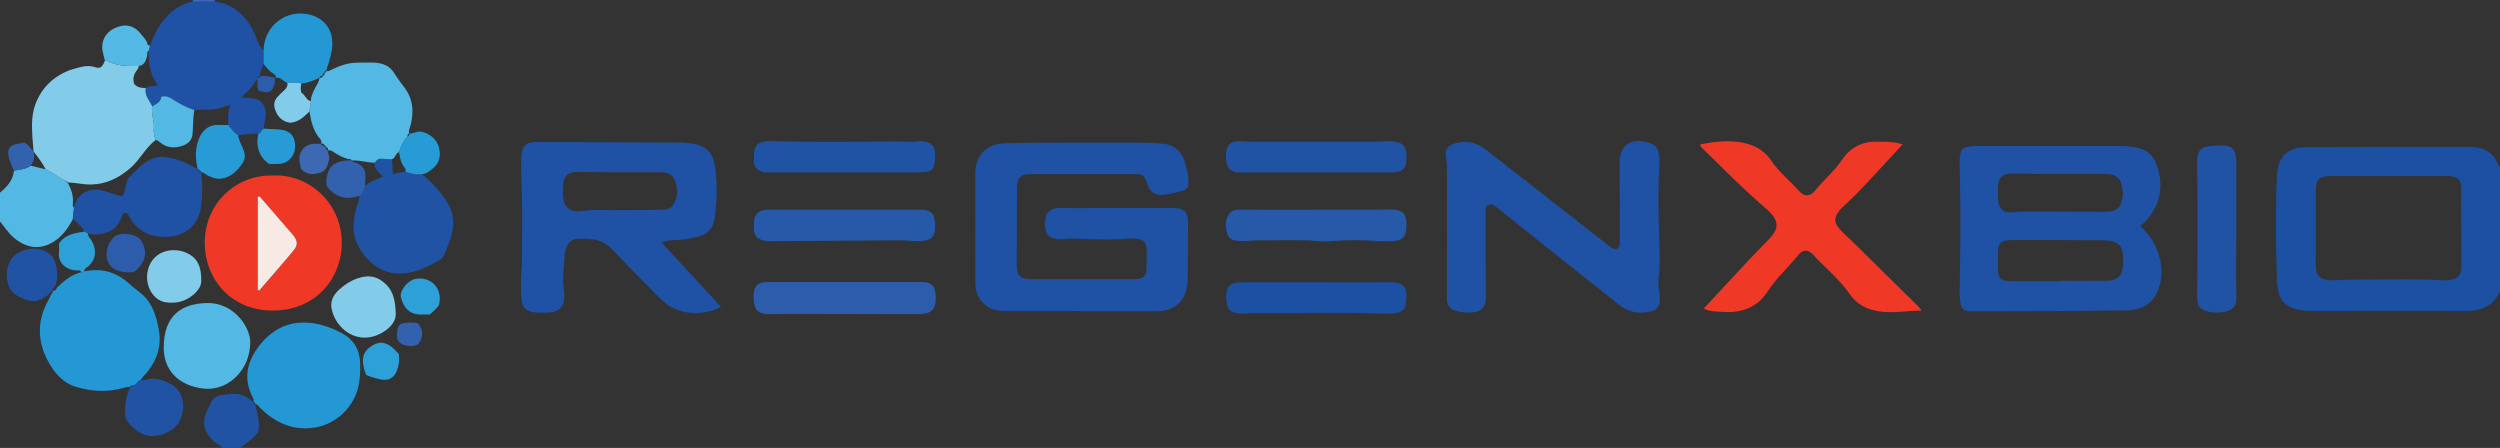 <?xml version="1.0" encoding="iso-8859-1"?>
<!-- Generator: Adobe Illustrator 27.0.0, SVG Export Plug-In . SVG Version: 6.00 Build 0)  -->
<svg version="1.1" id="Layer_1" xmlns="http://www.w3.org/2000/svg" xmlns:xlink="http://www.w3.org/1999/xlink" x="0px" y="0px"
	 viewBox="0 0 1479 265" style="enable-background:new 0 0 1479 265;" xml:space="preserve">
<rect x="0" y="0" width="1479" height="265" fill="#333333" stroke="none"/>
<g>
	<path style="fill:#1C50A3;" d="M1479,172c-3.777,9.288-10.946,12.062-20.563,11.978c-30.313-0.267-60.631-0.014-90.947,0.01
		c-2.322,0.002-4.621-0.257-6.94-0.62c-10.306-1.612-12.505-7.969-13.402-14.863c-0.256-1.971-0.153-3.991-0.188-5.989
		c-0.207-11.812-0.744-23.631-0.487-35.433c0.17-7.809,0.122-15.632,0.545-23.436c0.586-10.812,6.371-16.566,17.144-16.614
		c32.153-0.143,64.307-0.136,96.46-0.17c5.5-0.006,10.466,1.262,14.442,5.514c1.848,1.976,2.018,4.788,3.935,6.623
		C1479,123.333,1479,147.667,1479,172z M1413.02,104.147c-11.329,0-22.657-0.023-33.986,0.008c-7.084,0.02-9.016,1.904-9.025,8.763
		c-0.02,14.49,0.106,28.982-0.056,43.47c-0.074,6.597,2.4,9.238,9.288,9.44c3.985,0.117,7.987-0.386,11.946-0.372
		c18.141,0.067,36.291-0.721,54.423,0.398c1.856,0.115,3.64-0.24,5.433-0.623c2.992-0.639,4.553-2.574,4.923-5.508
		c0.166-1.316,0.169-2.66,0.166-3.99c-0.035-12.826-0.089-25.653-0.131-38.479c-0.008-2.329,0.179-4.671-0.009-6.984
		c-0.302-3.719-1.88-5.382-5.5-5.989c-1.299-0.218-2.655-0.13-3.985-0.131C1435.344,104.143,1424.182,104.147,1413.02,104.147z"/>
	<path style="fill:#53B9E4;" d="M0,114c4.075-3.492,7.764-7.228,8.23-13.004c3.312-0.892,6.986-0.603,9.834-3.011
		c2.987,0.728,5.974,1.456,8.961,2.184c4.254,1.924,7.758,5.169,12.132,6.882c-0.012,0.59,0.385,0.825,0.86,0.993l-0.062-0.054
		c2.227,3.747,3.495,7.734,3.183,12.159c-0.064,0.913-0.413,2,0.652,2.683c-0.234,2.248-0.468,4.497-0.702,6.745
		c-2.813,5.546-6.423,10.468-11.832,13.706c-8.122,4.862-16.165,3.275-23.29-2.847C4.793,137.712,2.62,134.174,0,131
		C0,125.333,0,119.667,0,114z"/>
	<path style="fill:#2153A5;" d="M150.875,239.033c1.188,5.314,3.087,10.536,1.94,16.452c-2.704,3.86-6.889,6.543-10.815,9.516
		c-3.333,0-6.667,0-10,0c-2.039-1.653-4.416-2.807-6.335-4.678c-4.841-4.721-6.222-10.361-3.553-16.371
		c4.427-9.967,4.294-9.992,15.429-10.936c4.988-0.422,8.988,1.678,12.44,5.074l-0.054-0.076c0.075,0.618,0.173,1.213,1.035,1.067
		L150.875,239.033z"/>
	<path style="fill:#3D68B2;" d="M114.156,1.062C114.104,0.708,114.052,0.354,114,0c4.333,0,8.667,0,13,0
		c-0.01,0.337-0.02,0.675-0.03,1.012C122.699,1.029,118.427,1.046,114.156,1.062z"/>
	<path style="fill:#1F52A4;" d="M639.496,184.006c-14.997,0-29.994-0.015-44.991,0.01c-4.108,0.007-7.985-0.845-11.278-3.337
		c-4.44-3.36-6.213-8.082-6.228-13.532c-0.021-7.499-0.006-14.998-0.006-22.498c0-13.999,0.043-27.997-0.013-41.996
		c-0.047-11.653,7.566-17.671,17.602-17.907c26.15-0.615,52.298-0.278,78.445-0.369c4.815-0.017,9.64,0.258,14.446,0.606
		c6.931,0.501,11.852,4.549,13.58,11.252c0.95,3.684,2.171,7.35,2.094,11.236c-0.073,3.705-0.798,4.772-4.352,5.562
		c-3.398,0.754-6.701,1.924-10.216,2.195c-5.195,0.4-7.847-1.162-9.62-5.896c-2.333-6.23-2.432-6.318-8.877-6.321
		c-19.661-0.009-39.321-0.004-58.982-0.002c-1,0-2.006-0.048-2.998,0.043c-4.369,0.402-6.189,2.294-6.433,6.675
		c-0.065,1.163-0.01,2.333-0.015,3.499c-0.056,14.495-0.1,28.991-0.174,43.486c-0.032,6.314,1.914,8.396,8.292,8.409
		c20.161,0.039,40.322,0.017,60.483,0.007c1.164-0.001,2.354,0.021,3.487-0.197c2.982-0.574,4.343-1.977,4.505-5.079
		c0.209-3.984,0.284-7.989,0.135-11.975c-0.168-4.476-1.928-6.237-6.407-6.726c-1.643-0.179-3.335-0.125-4.987,0.019
		c-10.801,0.943-21.598,0.307-32.394-0.031c-3.469-0.109-6.857,0.885-10.423,0.113c-3.256-0.705-4.907-2.361-5.655-5.433
		c-0.445-1.829-0.499-3.639-0.234-5.449c0.725-4.949,2.875-6.955,7.924-7.26c2.487-0.15,4.993,0.027,7.491,0.022
		c18.997-0.041,37.993-0.092,56.99-0.137c1.5-0.004,3.004-0.055,4.498,0.036c5.169,0.315,7.622,2.666,7.643,7.879
		c0.048,11.662-0.066,23.325-0.216,34.987c-0.025,1.974-0.393,3.985-0.885,5.906c-1.774,6.923-7.433,11.573-14.745,12.146
		c-2.487,0.195-4.993,0.191-7.49,0.194c-13.332,0.017-26.664,0.008-39.996,0.008C639.496,184.103,639.496,184.054,639.496,184.006z"
		/>
	<path style="fill:#1F52A4;" d="M1266.073,133.538c4.368,4.308,7.568,8.337,9.577,13.15c2.602,6.234,3.916,12.634,2.596,19.455
		c-2.269,11.722-8.708,17.343-20.575,17.5c-13.484,0.178-26.969,0.284-40.453,0.357c-16.155,0.087-32.309,0.107-48.464,0.15
		c-1.332,0.004-2.667,0.01-3.995-0.075c-2.655-0.17-4.319-1.532-4.809-4.201c-0.39-2.125-0.663-4.247-0.629-6.43
		c0.213-13.639,0.483-27.279,0.49-40.919c0.006-12.142-0.313-24.285-0.46-36.428c-0.018-1.486,0-2.998,0.249-4.456
		c0.463-2.704,1.902-4.447,4.852-4.904c1.49-0.231,2.954-0.391,4.448-0.391c28.315-0.002,56.63-0.025,84.946,0.032
		c3.146,0.006,6.323,0.272,9.43,0.766c6.055,0.964,10.479,4.315,12.544,10.13c4.517,12.717,2.428,24.201-7,34.104
		C1268.134,132.095,1267.249,132.623,1266.073,133.538z M1217.942,166.342c0-0.071,0-0.141,0-0.212
		c9.496,0,18.993,0.07,28.488-0.025c6.035-0.061,8.844-2.713,9.527-8.634c0.114-0.991,0.142-1.994,0.157-2.993
		c0.139-9.282-2.823-12.286-12.122-12.327c-9.994-0.044-19.987-0.111-29.98-0.139c-8.163-0.023-16.328-0.09-24.489,0.025
		c-5.932,0.084-7.604,1.994-7.524,7.963c0.035,2.661,0.054,5.325-0.001,7.985c-0.139,6.796,1.17,8.191,7.967,8.354
		c0.666,0.016,1.333,0.002,1.999,0.002C1200.623,166.342,1209.282,166.342,1217.942,166.342z M1218.5,102.869
		c-4.659,0-9.317,0.024-13.976-0.007c-4.989-0.033-9.984-0.298-14.966-0.129c-5.131,0.174-7.212,2.336-7.516,7.403
		c-0.159,2.653-0.177,5.336,0.025,7.984c0.426,5.592,3.373,8.119,8.915,7.463c3.489-0.413,6.963-0.456,10.45-0.444
		c13.977,0.05,27.954,0.144,41.931,0.189c1.826,0.006,3.673-0.027,5.473-0.298c2.84-0.427,4.982-2.068,5.934-4.753
		c0.883-2.491,1.363-5.122,1.008-7.837c-0.93-7.105-3.578-9.52-10.819-9.562C1236.14,102.829,1227.32,102.868,1218.5,102.869z"/>
	<path style="fill:#1F52A4;" d="M391.474,143.563c11.775,12.744,23.371,25.293,35.009,37.889c-8.62,5.058-23.323,5.576-32.691-2.05
		c-4.162-3.388-7.695-7.371-11.454-11.138c-6.942-6.957-13.802-13.998-20.576-21.118c-5.679-5.969-12.955-6.217-20.333-5.804
		c-3.222,0.18-5.428,2.344-6.468,5.487c-0.313,0.947-0.792,1.904-0.825,2.869c-0.254,7.29-1.758,14.553-0.494,21.878
		c0.141,0.817,0.185,1.656,0.216,2.487c0.272,7.147-2.805,10.6-9.857,10.917c-2.325,0.105-4.674,0.075-6.991-0.132
		c-6.011-0.537-8.41-2.925-8.629-8.838c-0.179-4.827-0.376-9.696,0.054-14.491c0.507-5.664,0.354-11.309,0.394-16.962
		c0.067-9.499,0.167-19.003-0.032-28.499c-0.143-6.817-0.589-13.628-0.452-20.452c0.027-1.33-0.044-2.676,0.131-3.987
		c0.738-5.516,2.935-7.609,8.561-7.598c28.661,0.053,57.322,0.184,85.983,0.348c2.481,0.014,4.978,0.353,7.435,0.745
		c7.012,1.12,11.233,5.211,12.376,12.469c1.642,10.425,1.472,20.914,0.001,31.341c-0.814,5.773-4.15,9.637-9.974,11.161
		c-4.366,1.143-8.794,1.772-13.294,1.912C396.941,142.079,394.344,142.216,391.474,143.563z M365.979,101.868
		c-3.166,0-6.331,0.021-9.497-0.005c-4.661-0.039-9.322-0.101-13.982-0.174c-6.629-0.103-9.004,2.068-9.453,8.76
		c-0.1,1.493-0.063,2.998-0.033,4.497c0.149,7.305,3.872,10.892,11.133,9.875c8.482-1.189,16.939-0.323,25.403-0.482
		c7.493-0.141,14.988-0.151,22.482-0.24c2.661-0.031,5.106-0.995,6.45-3.224c2.765-4.584,2.623-9.571,0.631-14.374
		c-1.754-4.229-5.642-4.662-9.643-4.644C381.64,101.894,373.81,101.868,365.979,101.868z"/>
	<path style="fill:#1F52A4;" d="M879.633,121.663c-1.166,1.804-0.762,3.506-0.759,5.143c0.031,15.492,0.087,30.984,0.127,46.476
		c0.004,1.498,0.074,3.013-0.11,4.492c-0.505,4.052-2.632,6.333-6.688,6.909c-3.652,0.519-7.318,0.237-10.89-0.736
		c-3.247-0.885-5.163-3.027-5.292-6.422c-0.133-3.49-0.028-6.99-0.027-10.485c0.009-22.657,0.018-45.313,0.026-67.97
		c0.001-1.999-0.281-3.959-0.566-5.941c-0.705-4.892,0.877-7.084,5.604-8.39c6.579-1.817,12.502-0.461,17.836,3.703
		c21.253,16.591,42.503,33.185,63.753,49.78c3.148,2.458,6.299,4.911,9.428,7.393c1.333,1.057,2.67,2.008,4.538,1.498
		c1.928-1.137,1.707-3.116,1.705-4.882c-0.016-14.656-0.101-29.311-0.165-43.967c-0.001-0.167-0.004-0.333-0.01-0.5
		c-0.445-11.917,6.523-16.96,17.964-13.087c2.784,0.943,4.417,2.602,5.097,5.525c0.542,2.33,0.537,4.639,0.417,6.943
		c-0.762,14.629-0.557,29.245-0.065,43.881c0.268,7.961,0.628,15.97-0.362,23.94c-0.393,3.165,0.336,6.288,0.65,9.429
		c0.704,7.041-1.173,9.428-8.149,10.415c-6.124,0.866-11.481-1.011-16.257-4.807c-14.335-11.392-28.685-22.766-43.012-34.167
		c-9.636-7.669-19.261-15.352-28.851-23.08C883.793,121.321,882.114,120.089,879.633,121.663z"/>
	<path style="fill:#EF3825;" d="M1125.618,85.444c-6.927,7.461-13.484,14.52-20.038,21.581c-4.871,5.248-9.833,10.403-15.169,15.187
		c-0.742,0.665-1.431,1.401-2.064,2.17c-3.377,4.099-3.509,7.144-0.049,11.1c2.291,2.619,5.005,4.865,7.494,7.314
		c13.295,13.081,26.581,26.173,39.858,39.273c0.336,0.331,0.536,0.8,1.112,1.685c-8.684,0.001-16.9,1.76-25.312,0.443
		c-7.151-1.12-13.039-4.237-17.089-10.114c-6.116-8.875-14.538-15.538-21.71-23.39c-2.976-3.258-6.155-3.155-8.952,0.349
		c-5.806,7.273-12.847,13.464-17.939,21.383c-6.335,9.853-16.07,12.977-27.249,12.061c-3.408-0.279-7.022-0.093-10.558-1.998
		c9.044-9.732,17.958-19.378,26.939-28.962c3.869-4.129,7.893-8.112,11.81-12.197c0.917-0.956,1.753-2.006,2.507-3.096
		c2.335-3.376,2.405-6.734-0.019-10.171c-1.562-2.215-3.562-3.951-5.58-5.683c-12.771-10.964-24.532-22.991-36.556-34.74
		c-0.567-0.554-1.36-1.027-1.079-2.302c8.721-1.582,17.506-2.745,26.421-0.641c6.431,1.518,11.798,4.828,15.431,10.264
		c4.597,6.879,11.111,11.906,16.481,18.025c3.02,3.442,6.537,3.451,9.42-0.131c5.116-6.359,11.452-11.62,16.069-18.415
		c4.832-7.11,11.602-10.743,20.289-10.598C1115.061,83.924,1120.079,83.531,1125.618,85.444z"/>
	<path style="fill:#EF3825;" d="M161.682,103.842c20.893-1.063,40.506,16.307,40.526,39.682
		c0.018,21.102-15.39,40.318-41.159,40.216c-24.555-0.097-39.806-18.824-39.924-39.81
		C120.991,119.86,140.211,103.078,161.682,103.842z M152.498,171.556c0.281,0.104,0.563,0.208,0.844,0.311
		c6.811-7.902,13.724-15.72,20.382-23.749c2.72-3.279,2.369-5.899-0.564-9.326c-6.045-7.062-12.139-14.081-18.253-21.083
		c-0.571-0.654-0.974-1.899-2.409-1.255C152.498,134.802,152.498,153.179,152.498,171.556z"/>
	<path style="fill:#2398D4;" d="M33.863,169.96c4.215-3.85,8.451-7.667,14.289-8.916c0.565-0.09,1.239,0.173,1.621-0.504
		c9.677-1.994,18.319,0.03,25.824,6.589c2.118,1.851,4.236,3.723,6.508,5.372c7.7,5.59,10.3,13.917,11.85,22.601
		c1.979,11.087-2.054,20.352-9.732,28.244c-0.445,0.457-0.778,1.023-1.162,1.539c-1.863,0.507-2.268,3.128-4.498,3.102
		c-0.713,0.086-1.58-0.047-1.549,1.093l0.098-0.059c-1.347-0.398-2.6,0.005-3.882,0.387c-9.519,2.836-19.011,2.254-28.379-0.591
		c-7.834-2.379-12.773-8.366-16.436-15.13c-6.539-12.076-6.494-24.375,0.409-36.458c0.571-1,0.967-2.099,1.444-3.153
		c0.924-0.486,1.046-1.239,0.715-2.143l-0.048,0.05C32.653,172.385,33.262,171.178,33.863,169.96z"/>
	<path style="fill:#1F52A4;" d="M114.156,1.062c4.271-0.017,8.543-0.033,12.814-0.05c7.902,0.684,13.934,4.714,18.769,10.709
		c2.706,3.356,4.642,7.22,6.111,11.254c0.967,2.657,2.216,5.074,4.061,7.196c0.011,2.555,0.021,5.109,0.032,7.664
		c-0.702,2.384-2.462,4.472-2.003,7.18l0.094-0.076c-1.004-0.335-1.156,0.595-1.606,1.082c-0.169,0.125-0.311,0.277-0.426,0.454
		c-2.007,4.306-5.322,7.562-9.281,11.26c2.531,0.171,4.526,0.254,6.51,0.449c4.759,0.469,7.417,3.272,7.904,8.033
		c0.348,3.405-0.707,6.583-1.3,9.841c-1.144,0.889-1.456,2.589-3.006,3.081c-4.013-0.276-7.946,0.586-11.923,0.828
		c-2.566-1.376-3.994-3.863-5.821-5.961c-0.143-3.888-0.273-7.776,1.005-11.898c-2.856,0.636-5.002,1.727-7.376,2.21
		c-4.581,0.93-9.171,0.392-13.736,0.79c-4.637-1.397-8.792-3.79-12.827-6.374c-2.028-1.298-4.009-2.264-6.754-1.495
		c-0.189,3.282-3.049,4.24-5.377,5.723c-1.537-3.52-4.725-6.463-3.797-10.846c1.972-1.454,4.425-0.988,7.149-1.61
		c-4.612-6.275-5.441-13.275-5.408-20.479c0.25-1.002,0.501-2.004,0.751-3.006c4.292-11.565,10.525-21.391,23.007-25.577
		C112.489,1.187,113.342,1.184,114.156,1.062z"/>
	<path style="fill:#2398D4;" d="M149.982,238.089c0.34-1.018,0.092-1.948-0.39-2.862c-6.302-11.946-2.977-22.675,4.977-32.16
		c9.444-11.262,21.795-14.565,35.948-10.729c3.99,1.081,7.834,2.66,11.512,4.622c7.278,3.882,10.79,9.911,11.053,18.132
		c0.161,5.032-0.146,10.069-1.377,14.833c-2.823,10.924-12.884,21.247-26.05,23.111c-12.745,1.805-22.908-3.122-31.771-11.729
		c-0.897-0.871-1.398-2.328-3.009-2.274l0.089,0.048c0.151-0.837-0.063-1.32-1.035-1.067L149.982,238.089z"/>
	<path style="fill:#2153A5;" d="M249.749,103.064c5.069,4.302,9.611,9.075,13.509,14.49c4.797,6.664,5.997,13.83,3.825,21.721
		c-1.063,3.863-2.626,7.505-4.182,11.164c-0.592,1.393-1.459,2.542-2.83,3.351c-6.333,3.738-12.873,7.021-20.277,7.862
		c-11.047,1.255-19.329-3.667-25.563-12.353c-5.521-7.694-6.209-16.26-3.689-25.204c0.763-2.708,1.616-5.39,2.428-8.084
		c1.548-1.709,2.693-3.623,3.014-5.953c2.926-2.697,6.701-3.87,10.443-5.585c-2.003-2.658-5.615-4.225-4.703-8.23
		c0.9-1.498,1.999-2.529,3.974-2.312c1.963,0.216,3.951,0.198,5.929,0.283c1.063,2.739-0.028,5.751,1.065,9.021
		c2.331-1.231,4.761-1.229,7.121-1.669C243.023,102.75,246.299,103.484,249.749,103.064z"/>
	<path style="fill:#53B9E4;" d="M231.63,94.214c-1.977-0.085-3.966-0.067-5.929-0.283c-1.975-0.217-3.074,0.814-3.974,2.312
		c-4.638,0.017-9.121-1.678-13.797-1.245l0.093,0.065c-0.302-1.115-1.173-1.019-2.03-0.953c-3.035-0.896-5.841-2.295-8.449-4.056
		c-1.14-0.77-2.185-1.508-3.633-1.041l0.058,0.047c0.267-0.998,0.135-1.791-1.048-2.046l0.055,0.061
		c-0.036-0.665-0.387-1.016-1.052-1.051l0.061,0.055c-0.271-1.162-1.014-1.381-2.045-1.025l0.016,0.103
		c0.345-0.99,0.298-2.03-0.38-2.771c-4.258-4.659-5.522-10.475-6.496-16.417c0.28-2.027,0.56-4.054,0.841-6.082
		c-0.125-2.368,0.93-4.364,1.807-6.48c1.04-2.51,3.129-4.564,3.271-7.456l-0.049,0.049c0.962,0.19,1.732,0,2.071-1.045l-0.066,0.066
		c1.049-0.336,1.218-1.117,1.047-2.07l-0.05,0.058c0.745,0.039,1.14-0.267,1.04-1.059l-0.047,0.042
		c1.441,0.426,2.464-0.415,3.674-1.006c4.78-2.333,9.787-3.935,15.193-3.928c3.331,0.004,6.673-0.192,9.989,0.023
		c4.622,0.3,8.679,1.76,11.33,6.046c1.914,3.094,4.153,5.994,6.331,8.917c4.693,6.299,5.344,13.231,3.766,20.72
		c-0.437,2.072-1.584,4.051-1.227,6.284l0.047-0.06c-1.064,0.209-0.909,1.088-1.005,1.829c-2.399,2.652-3.88,5.802-4.968,9.165
		C233.843,90.605,234.026,93.764,231.63,94.214z"/>
	<path style="fill:#1F52A4;" d="M43.088,129.578c0.234-2.248,0.468-4.497,0.702-6.745c1.265-6.941,7.459-12.147,16.39-10.236
		c4.168,0.892,7.999,2.876,12.118,3.518c1.416-1.883,1.471-3.92,2.009-5.809c0.583-2.047,0.726-4.377,2.444-5.885
		c3.228-2.835,5.975-6.196,9.606-8.596c3.149-2.082,6.51-3.191,10.311-2.962c7.478,0.451,13.948,3.712,20.344,7.199l-0.069-0.081
		c0.151,0.562,0.411,1.019,1.065,1.09l-0.076-0.075c0.047,0.644,0.095,1.287,1.031,1.089l-0.108-0.03
		c1.103,6.053,0.841,12.067,0.323,18.205c-1.453,17.215-15.366,21.556-27.166,19.405c-7.426-1.354-12.763-5.755-16.081-12.523
		c-0.567-1.157-1.408-1.218-2.97-1.2c-1.512,4.123-3.318,8.544-7.749,10.699c-4.115,2.002-8.557,2.539-13.106,1.599
		c-0.721-0.406-1.442-0.812-2.163-1.218C48.493,133.77,45.603,131.846,43.088,129.578z"/>
	<path style="fill:#2153A5;" d="M1323.004,136.782c-0.152,11.762-0.244,24.909,0.073,38.059c0.159,6.602-2.054,9.014-8.591,9.865
		c-2.645,0.344-5.29,0.244-7.934-0.37c-4.805-1.117-6.376-2.858-6.666-7.834c-0.068-1.162-0.042-2.33-0.03-3.495
		c0.271-25.136,0.343-50.272-0.042-75.406c-0.108-7.03,0.249-11.108,10.992-11.503c10.365-0.381,12.203,1.333,12.199,11.847
		C1323.001,110.428,1323.004,122.912,1323.004,136.782z"/>
	<path style="fill:#53B9E4;" d="M122.194,230c-13.229-0.706-25.294-8.43-25.333-24.17c-0.048-19.557,10.9-26.277,25.65-26.564
		c15.971-0.311,25.722,14.447,25.553,23.578C147.759,219.324,134.926,230.535,122.194,230z"/>
	<path style="fill:#2D5DAA;" d="M499.937,166.853c13.82,0,27.64,0,41.46,0c1.166,0,2.332,0.032,3.497-0.003
		c6.847-0.205,8.617,3.08,8.693,9.397c0.085,7.066-2.882,9.622-10.341,9.615c-25.975-0.026-51.95-0.12-77.925-0.166
		c-3.493-0.006-6.988,0.224-10.479,0.157c-6.3-0.122-8.755-2.572-8.968-8.773c-0.046-1.328-0.028-2.671,0.115-3.99
		c0.412-3.789,2.277-5.699,6.001-6.106c1.484-0.162,2.993-0.125,4.491-0.126C470.965,166.85,485.451,166.853,499.937,166.853z"/>
	<path style="fill:#2659A8;" d="M499.751,123.989c13.996,0,27.992-0.003,41.987,0.004c1.498,0.001,3.007-0.044,4.493,0.109
		c4.545,0.467,6.507,2.51,6.88,7.009c0.745,9.002-1.445,11.494-10.434,11.537c-3.48,0.017-6.964-0.487-10.444-0.469
		c-24.978,0.126-49.956,0.329-74.934,0.493c-1.989,0.013-3.97,0.104-5.945-0.472c-3.317-0.967-4.951-2.521-5.258-5.78
		c-0.187-1.977-0.171-4.011,0.064-5.982c0.426-3.565,2.565-5.711,6.115-6.233c1.638-0.241,3.324-0.205,4.988-0.207
		C471.425,123.983,485.588,123.989,499.751,123.989z"/>
	<path style="fill:#2659A8;" d="M778.811,123.991c14.327,0,28.658,0.194,42.98-0.064c10.586-0.191,10.825,4.89,9.991,12.758
		c-0.399,3.764-3.027,5.663-7.507,5.932c-3.318,0.199-6.672,0.187-9.987-0.052c-8.472-0.611-16.927-0.662-25.398,0.013
		c-2.815,0.224-5.68,0.296-8.489,0.057c-11.972-1.018-23.96-0.275-35.938-0.452c-3.478-0.052-6.974,0.577-10.438,0.412
		c-3.084-0.146-6.595-0.276-7.865-4.012c-1.388-4.081-1.511-8.261,0.965-11.985c1.501-2.259,4.123-2.621,6.706-2.603
		c5.83,0.041,11.66,0.113,17.49,0.126c9.164,0.022,18.327,0.006,27.491,0.006C778.811,124.081,778.811,124.036,778.811,123.991z"/>
	<path style="fill:#2153A5;" d="M499.005,102.003c-14.137,0-28.274,0-42.412-0.001c-1.164,0-2.329-0.016-3.493-0.015
		c-1.185,0.001-2.296-0.27-3.363-0.794c-4.664-2.287-3.806-6.569-3.619-10.459c0.198-4.109,1.826-6.012,5.286-6.805
		c1.285-0.294,2.624-0.591,3.925-0.541c28.256,1.1,56.522,0.152,84.781,0.465c2.458,0.027,4.915-0.923,7.379,0.035
		c0.608,0.237,1.353,0.175,1.912,0.478c4.896,2.659,3.782,7.345,3.598,11.534c-0.163,3.723-2.193,5.672-6.103,5.93
		c-4.473,0.295-8.976,0.161-13.466,0.168C521.957,102.014,510.481,102.003,499.005,102.003z"/>
	<path style="fill:#1C50A3;" d="M779.035,166.993c14.143-0.001,28.289,0.183,42.428-0.061c10.482-0.181,11.07,4.211,10.39,11.927
		c-0.362,4.109-2.097,5.708-6.307,6.42c-1.464,0.247-2.974,0.407-4.453,0.346c-26.438-1.08-52.887-0.195-79.329-0.44
		c-3.46-0.032-6.871,0.826-10.402,0.102c-3.227-0.661-5.024-2.309-5.479-5.508c-0.187-1.313-0.508-2.63-0.502-3.943
		c0.029-6.381,2.329-8.789,8.73-8.82C749.085,166.944,764.06,166.993,779.035,166.993z"/>
	<path style="fill:#2153A5;" d="M778.568,102c-14.493,0-28.986,0.004-43.48-0.006c-1.331-0.001-2.699,0.087-3.985-0.178
		c-2.601-0.537-4.617-1.885-5.201-4.716c-0.268-1.299-0.747-2.611-0.715-3.906c0.161-6.514,1.397-10.313,10.357-9.595
		c1.828,0.146,3.646,0.247,5.469,0.249c24.161,0.017,48.322-0.016,72.483,0.039c3.964,0.009,7.891-0.834,11.901-0.069
		c4.296,0.82,6.116,2.446,6.602,6.772c0.074,0.662,0.116,1.329,0.13,1.995c0.148,7.031-2.017,9.367-9.072,9.397
		C808.228,102.044,793.398,102,778.568,102z"/>
	<path style="fill:#2398D4;" d="M155.943,37.835c-0.011-2.555-0.021-5.109-0.032-7.664c0.166-13.811,11.365-23.038,23.355-22.122
		c12.19,0.931,18.985,9.731,17.038,21.633c-0.699,4.273-2.102,8.246-3.358,12.309c0,0,0.047-0.042,0.047-0.042
		c-0.694,0.011-0.958,0.446-1.04,1.059l0.05-0.058c-0.97,0.376-1.313,1.069-1.047,2.07l0.066-0.066
		c-1-0.265-1.705,0.053-2.071,1.045L189,45.951c-3.39,1.717-6.862,3.175-10.72,3.429c-2.736-0.716-5.524-0.266-8.287-0.36
		c-2.494-0.749-4.011-3.85-7.177-2.979l0.134,0.026c0.63-1.228-0.242-1.932-1.057-2.399
		C159.387,42.231,157.732,39.974,155.943,37.835z"/>
	<path style="fill:#82CCE9;" d="M234.076,184.704c0.603,4.913-2.911,9.079-7.517,11.834c-14.802,8.854-28.406-2.184-30.465-14.38
		c-0.754-4.467,1.578-8.167,4.683-10.916c4.051-3.586,8.56-6.417,14.217-7.476c5.745-1.075,10.018,1.115,13.653,4.766
		C232.646,172.548,233.828,177.906,234.076,184.704z"/>
	<path style="fill:#2153A5;" d="M78.562,227.987c2.231,0.026,2.635-2.595,4.498-3.102c0.999,0.177,1.968,0.116,2.951-0.186
		c5.492-1.69,10.243-0.099,15.147,2.621c10.704,5.936,8.454,22.18,0.104,27.194c-10.874,6.529-19.871,3.215-26.316-5.847
		c-0.85-1.196-0.83-2.412-0.885-3.755c-0.224-5.547,0.508-10.885,3.05-15.889l-0.098,0.059
		C77.843,229.16,78.187,228.552,78.562,227.987z"/>
	<path style="fill:#82CCE9;" d="M119.066,165.459c0.275,3.353-1.693,6.366-4.759,8.962c-4.739,4.013-10.331,5.276-16.194,4.428
		c-7.889-1.142-12.589-10.386-10.694-18.782c2.946-13.055,17.948-15.006,26.467-8.369
		C117.805,154.751,119.009,159.636,119.066,165.459z"/>
	<path style="fill:#2153A5;" d="M28.985,173.994c-7.595,6.45-11.887,4.216-18.138,1.308c-9.231-4.295-8.497-19.492-1.621-24.708
		c5.714-4.335,14.994-4.879,20.394-0.113c3.055,2.696,3.774,6.878,4.239,10.883c0.294,2.532-0.394,4.939-0.986,7.355
		c-0.98,0.891-1.666,1.955-1.94,3.265l0.048-0.05C30.048,172.361,29.368,173.034,28.985,173.994z"/>
	<path style="fill:#269BD5;" d="M135.084,74.007c1.827,2.098,3.255,4.586,5.821,5.961c0.317,3.356,2.329,6.111,3.361,9.226
		c0.882,2.663,0.619,5.118-0.661,7.112c-2.903,4.52-6.685,8.3-12.281,9.305c-3.185,0.572-6.15-0.649-8.971-2.076
		c-1.135-0.574-1.938-1.921-3.501-1.48l0.108,0.03c0.093-0.776-0.289-1.103-1.031-1.089c0,0,0.076,0.075,0.076,0.075
		c-0.062-0.649-0.322-1.106-1.065-1.09l0.069,0.081c-1.558-6.191-1.693-12.201,0.823-18.33c2.356-5.739,6.774-8.002,11.299-7.851
		C131.116,73.947,133.1,73.966,135.084,74.007z"/>
	<path style="fill:#269BD5;" d="M236.075,89.983c1.088-3.363,2.568-6.513,4.968-9.165c0.924-0.286,1.19-0.934,1.005-1.829
		l-0.047,0.06c2.771-0.054,5.323-1.858,8.229-0.937c4.949,1.568,8.418,4.682,9.596,9.783c1.085,4.7-0.05,8.845-4.036,12.001
		c-1.837,1.454-3.572,2.977-6.041,3.169c-3.45,0.421-6.726-0.314-9.934-1.498c0.184-0.802,0.253-1.583-0.35-2.268
		C237.123,96.635,236.623,93.3,236.075,89.983z"/>
	<path style="fill:#2D5DAA;" d="M79.2,160.989c-11.67,0.811-14.984-3.546-15.943-8.423c-1.045-5.316,2.005-11.737,6.149-13.528
		c4.302-1.859,12.308-0.113,14.352,3.563C87.029,148.482,87.025,154.749,79.2,160.989z"/>
	<path style="fill:#3261AD;" d="M215.987,110.058c-0.321,2.33-1.466,4.244-3.014,5.953c-0.811,0.14-1.636,0.225-2.431,0.427
		c-7.084,1.802-12.664-0.538-17.076-5.996c-0.562-1.942-0.504-3.778-0.169-5.56c1.273-6.771,4.699-9.434,12.699-10.018
		c0.676,0.066,1.352,0.132,2.027,0.198l-0.093-0.065c0.613,0.97,1.735,0.863,2.63,1.222c4.008,1.611,6.075,4.385,5.585,8.857
		C215.964,106.723,216.032,108.397,215.987,110.058z"/>
	<path style="fill:#2EA0D8;" d="M254.323,186.086c-1.725,0-3.384-0.015-5.042,0.003c-6.569,0.069-10.517-3.63-12.1-10.291
		c-0.902-3.794,4.169-9.999,8.579-10.796c8.93-1.614,15.814,5.302,14.171,14.239C259.583,181.132,259.583,181.132,254.323,186.086z"
		/>
	<path style="fill:#2EA0D8;" d="M49.941,137.021c0.721,0.406,1.442,0.812,2.163,1.218c-0.207,1.696,1.176,2.65,1.914,3.855
		c3.52,5.743,2.728,12.032-2.293,15.816c-0.867,0.654-2.017,1.227-1.952,2.63c-0.382,0.677-1.057,0.414-1.621,0.504
		c-0.553-1.583-1.906-0.928-2.956-1.018c-7.187-0.617-10.922-5.134-10.314-10.779c0.194-1.798,0.03-3.634,0.03-5.204
		C38.716,138.472,44.41,137.924,49.941,137.021z"/>
	<path style="fill:#269BD5;" d="M152.828,79.141c1.55-0.493,1.862-2.193,3.006-3.081c3.596,0.416,7.202,0.144,10.837,0.735
		c6.388,1.038,7.896,5.304,7.928,9.582c0.042,5.75-4.013,10.171-9.128,10.576c-2.136,0.169-4.297,0.028-6.332,0.028
		C153.356,92.899,151.133,86.53,152.828,79.141z"/>
	<path style="fill:#2EA0D8;" d="M235.972,209.497c0.406,3.574,0.008,6.828-1.229,9.942c-1.674,4.213-5.053,5.993-9.517,5.039
		c-1.926-0.411-3.831-0.948-5.713-1.531c-1.082-0.336-2.1-0.879-2.974-1.256c-3.289-8.888-2.236-13.771,3.932-17.401
		C224.808,201.738,229.408,201.699,235.972,209.497z"/>
	<path style="fill:#82CCE9;" d="M169.992,49.02c2.763,0.094,5.551-0.356,8.287,0.36c-0.416,1.794-0.641,3.585,0.114,5.581
		c2.203,1.074,2.668,4.297,5.528,4.926c-0.28,2.027-0.56,4.054-0.841,6.082c-3.208,3.045-6.334,6.222-11.333,6.667
		c-4.351-0.631-7.323-3.09-8.952-7.666c-1.112-3.124-0.579-5.483,1.458-7.74c1.225-1.356,2.549-2.633,3.913-3.851
		C169.496,52.191,170.326,50.868,169.992,49.02z"/>
	<path style="fill:#3D68B2;" d="M193.911,89.013c-0.03,1.832,1.225,3.477,0.789,5.365c-0.758,3.281-1.529,6.586-5.313,7.767
		c-3.997,1.248-7.848,1.472-11.186-2.121c-0.298-1.268-0.762-2.697-0.957-4.162c-0.862-6.462,3.184-10.949,9.734-10.865
		c0.994,0.013,1.986,0.104,2.979,0.159c0,0-0.016-0.103-0.016-0.103c0.265,1.173,1.001,1.407,2.045,1.025l-0.061-0.055
		c-0.196,0.897,0.154,1.248,1.052,1.051l-0.055-0.061c-0.372,1.052,0.078,1.682,1.048,2.046L193.911,89.013z"/>
	<path style="fill:#3261AD;" d="M247.312,203.732c-1.861,0.922-3.499,1.1-5.155,0.946c-7.393-0.685-7.947-4.523-6.927-10.248
		c0.379-2.129,2.187-3.209,4.361-3.412c2.466-0.23,4.931-0.252,7.486,0.183C250.744,195.231,250.583,199.37,247.312,203.732z"/>
	<path style="fill:#2D5DAA;" d="M152.002,46.476c0.115-0.178,0.257-0.329,0.426-0.454c0.919,0.209,1.566,0.013,1.606-1.082
		l-0.094,0.076c3.077-0.286,6.056,0.27,9.009,1.052l-0.134-0.026c-0.092,0.978-0.09,1.975-0.292,2.929
		c-1.17,5.52-3.61,6.734-9.293,4.678C151.6,51.466,152.833,48.794,152.002,46.476z"/>
	<path style="fill:#82CCE9;" d="M86.221,52.117c-0.927,4.383,2.26,7.326,3.797,10.846c-0.725,4.462,1.5,8.705,0.98,13.151
		c-0.273,2.337,0.34,4.528,1.061,6.705c-2.351,1.833-4.317,3.996-6.17,6.354c-2.743,3.489-5.281,7.19-8.658,10.139
		c-6.746,5.892-14.269,9.714-23.544,9.847c-4.663,0.067-9.123-1.216-13.731-1.169l0.062,0.054c-0.036-0.548-0.364-0.843-0.86-0.993
		c-4.373-1.713-7.878-4.957-12.132-6.882c-2.023-3.736-4.407-7.225-7.161-10.461l-0.009,0.005
		c-0.477-5.431-0.955-10.843-0.919-16.322c0.11-16.897,11.168-28.849,24.835-32.665c4.001-1.117,8.112-2.451,12.572-0.952
		c3.057,1.028,4.114-0.048,5.708-3.798c0.492,0.011,1.074-0.148,1.462,0.059c5.846,3.117,12.179,3.144,18.544,3.003
		c-0.019,1.029-0.5,1.825-1.132,2.62c-1.952,2.453-2.447,5.194-1.559,7.975C81.315,51.928,83.784,51.975,86.221,52.117z"/>
	<path style="fill:#53B9E4;" d="M82.059,39.038c-6.365,0.141-12.698,0.114-18.544-3.003c-0.388-0.207-0.97-0.048-1.462-0.059
		c-0.378-1.589-0.724-3.187-1.138-4.767c-1.547-5.909,0.986-11.519,6.496-14.333c5.937-3.032,11.569-2.186,15.493,2.737
		c1.695,2.127,3.96,3.996,4.509,6.94c0.043,0.229,0.85,0.315,1.302,0.468c-0.25,1.002-0.501,2.004-0.751,3.006
		c-1.336,0.715-0.696,2.041-0.961,3.089C86.302,35.878,85.516,38.575,82.059,39.038z"/>
	<path style="fill:#3261AD;" d="M19.856,89.714l0.009-0.005c0.629,3.026,0.373,5.86-1.8,8.277c-2.848,2.408-6.522,2.119-9.834,3.011
		c-0.869-2.129-1.857-4.217-2.586-6.393c-1.949-5.822-0.634-8.931,5.644-9.716c0.972-0.122,1.931-0.344,2.959-0.53
		C16.815,85.366,18.024,87.871,19.856,89.714z"/>
	<path style="fill:#F7EAE5;" d="M152.498,171.556c0-18.377,0-36.754,0-55.101c1.435-0.645,1.838,0.6,2.409,1.255
		c6.114,7.001,12.209,14.021,18.253,21.083c2.934,3.427,3.284,6.047,0.564,9.326c-6.658,8.029-13.572,15.846-20.382,23.749
		C153.061,171.764,152.78,171.66,152.498,171.556z"/>
	<path style="fill:#53B9E4;" d="M114.976,65.109c-0.881,4.714-0.659,9.508-1.066,14.25c-0.269,3.133-2.25,5.487-5.301,6.626
		c-4.949,1.848-9.702,1.775-13.966-1.792c-0.778-0.651-1.539-1.262-2.586-1.374c-0.721-2.177-1.334-4.368-1.061-6.705
		c0.52-4.446-1.704-8.689-0.98-13.151c2.329-1.483,5.189-2.442,5.377-5.723c2.744-0.769,4.726,0.196,6.754,1.495
		C106.185,61.319,110.34,63.712,114.976,65.109z"/>
</g>
</svg>
